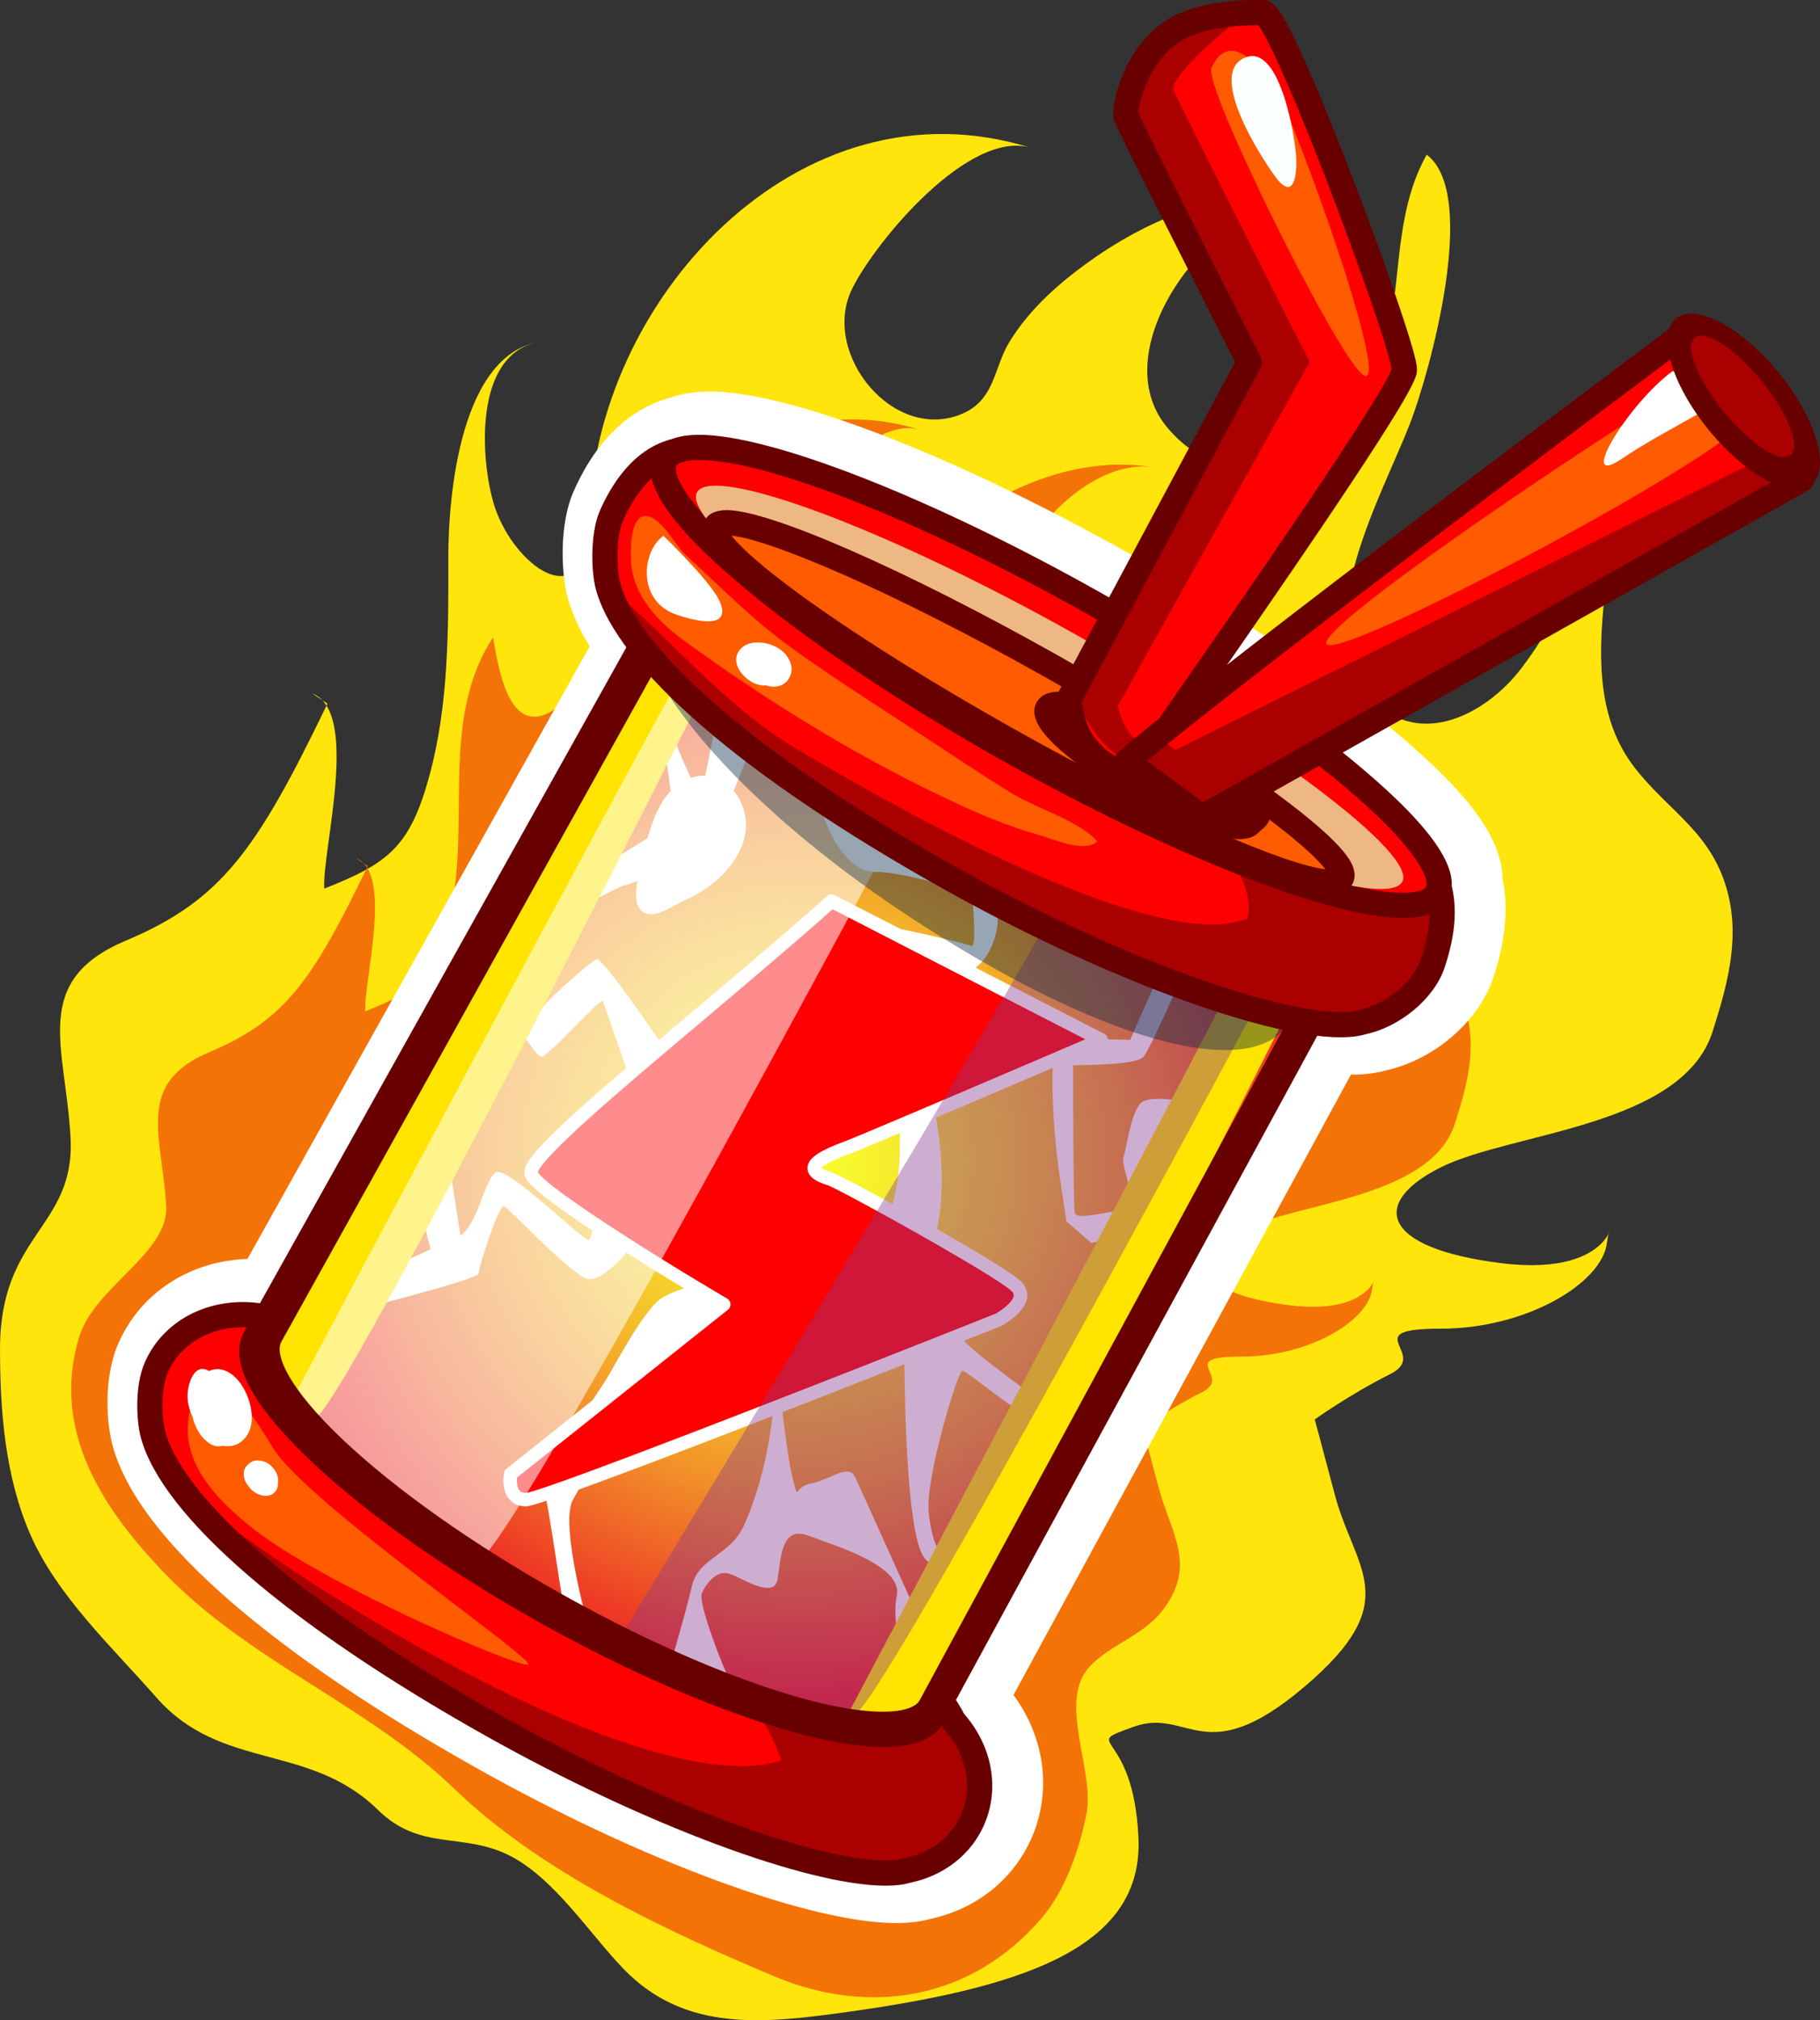 <svg xmlns="http://www.w3.org/2000/svg" viewBox="0 0 1084.02 1202.54"><rect x="0" y="0" width="1084.02" height="1202.54" fill="#333333" stroke="none"/><defs><radialGradient id="b" cx="476.99" cy="691.73" fx="476.99" fy="691.73" r="326.4" gradientUnits="userSpaceOnUse"><stop offset="0" stop-color="#f8ff2e"/><stop offset=".09" stop-color="#f7f72d"/><stop offset=".23" stop-color="#f6e32c"/><stop offset=".4" stop-color="#f5c22b"/><stop offset=".59" stop-color="#f29429"/><stop offset=".79" stop-color="#ef5926"/><stop offset=".98" stop-color="#ed1c24"/></radialGradient><style>.f{mix-blend-mode:multiply}.g{fill:#fff}.m{fill:#680000}.p{fill:#ff5b00}.f,.q{fill:#a00}.s{fill:red}</style></defs><g style="isolation:isolate"><g id="a"><path d="M195.02 418.87c-42 87.01-63.01 117.01-120.01 141.01-57.01 24-36 63.01-33 117.01 3 54.01-42 57.01-42 126.01 0 37.16 3.03 75.91 18 110.38 15.85 36.51 49.15 67.54 75.19 97.17 38.6 43.93 90.97 26.69 131.99 66.96 24.97 24.52 49.96 13.18 77.55 26.73 27.25 13.38 48.35 47 69.01 68.2 34.18 35.07 77.32 32.64 123.31 26.58 114.01-15 186.02-39 183.02-105.01s-36-54.01-3-66.01 42 27 102.01-24c60.01-51 30-69.01 18-114.01l-12-45s21-15 45-27-21-27 30-27 96.01-27 99.01-51.01c3-24 9 21-63.01 12-72.01-9-78.01-36-36-57.01 42-21 144-24 162.01-80.99 8.45-26.74 16.11-53.61 9.2-81.59-9.05-36.63-35.21-48.95-55.68-75.36-43.91-56.65.18-143.98-12.85-208.18-8.7 54.52-20.37 104.1-54.67 149.1-21.77 28.55-64.21 49.89-92.26 14.25-33.59-42.69 9.59-117.5 26.18-160.53 10.9-28.26 41.4-135.7 9.74-159.51-27.45 48.73-7 109.38-44.63 154.71-28.97 34.9-78.13 45.84-109.99 7.58C652.9 203.62 733 106.6 791.85 116.5c-49.36-8.31-99.65 8.93-139.96 36.97-19.79 13.77-38.58 30.02-51 50.62-8.67 14.38-8.37 33.26-26.65 41.69-41.24 19.03-85.84-35.21-66.68-73.93 13.93-28.15 69.59-95.09 106.43-83.86-138.43-43.21-260.95 91.55-263.02 222.17-.95 60.22-46.98 25.96-57.36-11.89-7.85-28.65-10.81-90.01 29.51-95.07-49.13 6.16-56.18 92.24-56.09 129.3.1 42.93.14 87.29-11.21 129.03-11.6 42.63-24.42 52.28-62.69 67.43-1.49-22.11 21.54-105.23-7.11-116.12l9 6z" style="fill:#ffe50c"/><path d="M219.07 515.51c-32.97 68.29-49.45 91.84-94.19 110.68-44.74 18.84-28.26 49.45-25.9 91.84 1.55 27.88-42.8 47.93-51.88 77.96-16.83 55.68 14.16 102.43 51.43 140.96 50.6 52.31 120.66 78.23 171.92 127.68 51.5 49.69 124.71 84 190.74 111.78 56.64 23.83 117.47 14.11 159.25-34.72 14.12-16.5 22.44-40.87 26.64-61.85 5.27-26.3-17.66-67.05 2.14-88.05 12.54-13.3 32.2-18.17 44.05-34.31 19.49-26.53 4.16-44.56-3.23-72.27l-9.42-35.32s16.48-11.77 35.32-21.19c18.84-9.42-16.48-21.19 23.55-21.19s75.35-21.19 77.71-40.03c2.36-18.84 7.07 16.48-49.45 9.42-56.52-7.06-61.23-28.26-28.26-44.74 32.96-16.48 113.02-18.84 127.16-63.57 6.63-20.99 12.64-42.07 7.22-64.04-7.1-28.75-27.64-38.42-43.7-59.15-34.46-44.46.14-113-10.09-163.39-6.83 42.79-15.99 81.7-42.91 117.02-17.08 22.41-50.39 39.16-72.41 11.18-26.36-33.5 7.53-92.22 20.55-125.99 8.55-22.18 32.49-106.5 7.64-125.19-21.55 38.24-5.5 85.84-35.03 121.43-22.73 27.39-61.32 35.98-86.33 5.95-33.15-39.81 29.72-115.96 75.9-108.19-38.74-6.52-78.21 7.01-109.85 29.02-15.53 10.81-30.28 23.56-40.03 39.73-6.8 11.29-6.57 26.1-20.92 32.72-32.37 14.93-67.37-27.64-52.34-58.02 10.93-22.09 54.62-74.64 83.54-65.82-67.72-21.14-134.96 14.22-172.84 70.66-16.04 23.9-19.21 73.09-38.43 90.64-31.46 28.71-39.07-14.7-42.94-37.77-33 50.38-11.86 114.35-26.9 169.65-9.1 33.46-19.17 41.03-49.2 52.93-1.17-17.35 16.91-82.59-5.58-91.14l7.06 4.71z" style="fill:#f47307"/><path class="g" d="M895 523.15c-.6-24.02-19.57-50.12-62.38-86.22-40.21-33.91-97.08-72.08-160.14-107.48-104.31-58.56-202.32-96.4-249.69-96.4-8.7 0-16.54 1.21-23.33 3.59-17.47 4.62-41.17 18.15-57.81 55.84-8.79 19.9-7.32 49.4-3.56 63.08 2.57 9.34 6.96 19.11 13.11 29.19-52.94 94.71-162.26 290.29-203.8 364.59-34.38 1.23-63.61 20.17-76.81 50.07-9.19 20.82-7.13 47.97-3.51 61.15 7.66 27.86 31.47 59.19 70.77 93.13 36.85 31.82 85.92 65.01 145.85 98.66 98.38 55.23 198.88 92.34 250.08 92.34 7.81 0 14.57-.82 20.64-2.51 27.31-6.03 49.11-23.45 59.91-47.91 12.28-27.81 8.1-59.85-10.68-85.33 27.56-50.62 95.03-174.56 200.98-369.25 7.87.02 14.72-.81 20.84-2.52 28.78-6.46 54.93-28.86 63.79-54.76 7.41-21.67 9.33-41.58 5.72-59.25z"/><path class="s" d="M574.09 1028.56c-21.26-41.17-95.37-103.44-192.33-157.87-82.66-46.4-161.52-75.65-211.62-81.24-29.13-8.81-59.73 2.9-71.01 28.45-5.12 11.59-4.47 30.93-1.95 40.08 11 40 75.31 101.73 201.67 172.67 112.72 63.28 217.48 96.09 247.59 86.74 17.1-3.51 31.74-14.08 38.8-30.07 8.68-19.67 3.58-42.27-11.15-58.75z"/><path class="q" d="M211.45 958.24c123.82 75.27 209.17 101.01 249.42 90.96 9.2-2.3 26.37-11.22 33.96-21.37 16.72-22.37 11.9-54.78-10.07-75.83-8.39-11.65-19.6-24.39-33.21-37.79 51.86 37.13 92.13 74.34 113.73 104.33 21.97 21.05 26.79 53.46 10.07 75.83-7.59 10.15-24.75 19.08-33.96 21.38-40.25 10.05-125.6-15.69-249.42-90.96-64.13-38.99-117.99-80.67-153.2-114.82 22.14 16.08 46.55 32.4 72.67 48.28z"/><path class="f" d="M426.18 984.97c95 116-3 98-9 99s103.85 43.44 121 32c33-22 19-78-32-105-7.12-3.77-80-26-80-26z"/><path class="m" d="M527.51 1122.45c-46.7 0-144.71-36.71-238.33-89.27C171.57 967.15 96.77 902.56 83.95 855.96c-2.72-9.9-3.86-31.07 2.33-45.09 9.76-22.1 32.14-35.83 58.42-35.83 7.04 0 14.08 1.02 20.95 3.03 53.23 6.12 133.08 36.76 213.79 82.08 95.37 53.54 171.67 116.26 194.88 160.13 16.78 19.27 21.3 44.49 11.78 66.06-7.77 17.59-23.72 30.08-43.8 34.31-4.07 1.21-8.91 1.8-14.79 1.8zM144.69 790.04c-20.25 0-37.37 10.3-44.7 26.88-4.22 9.56-3.76 27.15-1.59 35.06 11.59 42.13 85.65 104.98 198.11 168.12 102.15 57.35 193.52 87.35 230.99 87.35 4.47 0 8.07-.42 10.71-1.24l.72-.18c15.43-3.17 27.62-12.56 33.45-25.75 7.23-16.38 3.45-35.81-9.88-50.72l-.63-.71-.44-.85c-21.09-40.84-97.18-103.04-189.33-154.77-79.4-44.57-157.45-74.6-208.79-80.33l-.68-.08-.66-.2c-5.67-1.71-11.48-2.59-17.28-2.59z"/><path class="p" d="M124.32 821.67c-1.52.28-2.93 1.07-4.2 2.47-6.19 6.79-8.67 20.1-8.23 28.93 1.22 24.22 21.81 43.5 39.6 57.42 41.13 32.19 152.91 80.48 162.75 80.48S181.9 894.39 162.22 861.31c-4.65-7.82-25-42.03-37.9-39.64z"/><path d="M794.92 571.71 404.74 357.06S162.4 792.57 161.04 795c-15.34 27.32 60.26 98.89 168.85 159.85 108.59 60.97 209.06 88.24 224.4 60.92 1.67-2.98 240.63-444.07 240.63-444.07z" style="fill:url(#b)"/><path class="g" d="M472.14 685.98c-2-6-98-35-101-26s-18 75-20 78-49-45-56-40-11 33-22 38-109 50-109 50 26 1 30-1 91-23 91-27 12-41 15-40 37 38 49 43 42-35 42-48 43-28 52-26 29-1 29-1z"/><path class="g" d="M195.14 719.98c25-14 51-17 51-17l14 55s16-6 16-9-11-71-11-71l-70 42zm193-34c-1-11-28-87-29-90s-33 34-37 33-28-37-23-49 19-80 19-80l1 60-12 25s12 24 14 18 29-29 34-32 76 106 76 106l-43 9z"/><path class="g" d="M385.14 384.98c7 44 20 101 13 106s-86 53-86 53v15s54-31 60-32 56-23 54-31-23-48-24-56-17-55-17-55z"/><path class="g" d="M436.14 354.98c2 23-17 111-17 111l-11 20 18 10s25-56 25-66-15-75-15-75zm142 87c-6 54 7 124 0 121s-89-21-89-17 16 45 26 48 54 42 60 40 99 4 106-5 35-79 45-91 8-35 0-29-53 110-53 110-83-2-93-3-31-12-35-21 10-10 28-15 22-29 21-34 5-44 5-56-21-48-21-48z"/><path class="g" d="M482.14 403.98c-5 75 18 115 39 115s67 16 67 16 7-32 2-31-62-4-74-3-22-36-22-56-12-41-12-41zm18 159c-13 4 23 20 43 59s20 89 15 109-136 112-143 117 1-54-11-47-55 77-63 92 10 78 10 78-12-6-14-9-10-66-13-74 32-59 37-67 23-43 34-49 41-14 40-11-5 61-5 61 71-69 92-88 13-91 9-96-48-33-56-42 25-33 25-33z"/><path class="g" d="M462.14 806.98c0 50-11 83-19 101s-27 19-31 36-12 44-12 44 36 14 34 11-19-45-16-51 9-14 17-11 26 15 28 3 2-32 18-26 57 18 53 36 7 51 12 59 22-5 16-15-49-107-53-115-15 2-26 4-7 12-11-3-10-74-10-73zm77-58c-2 96 2 160 10 176s39 10 43 6 27-8 27-8l2-25s-43 32-52 31-14-9-16-29 17-83 20-84 61 51 67 34 25-26 25-26 19-44 13-39-54 52-54 52-45-32-50-39-25.55-6.42-26-10c-1-8 4-67 2-70s-11 31-11 31zm88-119c-2 48 8 92 8 97l15 13s40-10 39-24-2-41 10-40 16 20 16 20-5 45-4 42 35-60 35-63-23 28-24 25 2-31-1-37-36-13-42-6-8 26-10 32 12 29-5 32-23 4-24 1-1-90-1-90l-12-2z"/><path class="s" d="M495.32 536.41c-81.03 71.86-181.93 149.83-178.88 162.06 3.06 12.23 114.67 77.97 114.67 77.97l-126.9 100.9s-3.06 15.29 9.17 15.29 281.31-107.02 281.31-107.02 19.87-10.7 10.7-19.88c-9.17-9.17-103.74-61.79-111.61-64.21-19.87-6.11-1.53-13.76 10.7-18.35 12.23-4.59 151.36-64.21 151.36-64.21L495.31 536.4z"/><path class="g" d="M313.38 896.64c-5.44 0-8.55-2.41-10.21-4.42-4.71-5.75-3.1-14.66-2.9-15.66.19-.93.69-1.76 1.44-2.35l122.34-97.29c-9.33-5.56-30.3-18.17-51.29-31.5-57.92-36.79-59.47-43-60.22-45.99-1.25-4.97 3.06-12.45 28.74-35.92 17.88-16.34 43.22-37.72 70.05-60.36 25.74-21.72 54.91-46.33 81.32-69.75a4.009 4.009 0 0 1 4.5-.57l160.53 82.56a4.01 4.01 0 0 1-.26 7.25c-5.68 2.44-139.35 59.71-151.53 64.28-12.05 4.52-15.59 7.07-16.61 8.26.64.5 2.19 1.43 5.68 2.5 7.75 2.38 103.03 54.98 113.26 65.21 3.53 3.53 3.84 7.2 3.48 9.65-1.31 8.92-13.7 15.83-15.11 16.59-.14.07-.28.14-.42.2-45.05 17.92-270.42 107.3-282.79 107.3zm-5.42-17.16c-.2 2.18-.14 5.76 1.42 7.66.52.63 1.49 1.47 3.94 1.48 10.84-.95 173.03-64.24 279.66-106.65 4.24-2.34 10.28-7.09 10.79-10.59.09-.65.04-1.56-1.21-2.81-8.83-8.84-103.15-61.12-109.95-63.21-4.91-1.51-11.45-4.17-11.62-9.8-.2-6.49 7.95-10.83 22.09-16.13 10.33-3.87 113.8-48.13 143.35-60.79l-150.51-77.41c-25.93 22.94-54.3 46.88-79.41 68.06-25.81 21.78-50.19 42.35-67.8 58.32-23.79 21.57-27.78 28.16-28.29 30.1 3.99 7.88 60.14 44.31 112.71 75.28 1.14.67 1.87 1.86 1.97 3.18a4.02 4.02 0 0 1-1.5 3.42L307.96 879.5z"/><path d="M390.18 386.97c-27 54-226.42 402.31-228.21 405.65-1.79 3.35 15.21 42.35 25.21 51.35s235-438 235-438l-32-19zm352 182c-27 54-239.9 456.65-241.69 460-1.79 3.35 28.69-12 38.69-3s235-438 235-438l-32-19z" style="fill:#ffe400"/><path d="M640.18 518.97c-27 54-267.21 449.65-269 453-1.79 3.35 81 44 138 48 13.42.94 255-451 255-451l-124-50z" style="fill:#88388c;opacity:.41;mix-blend-mode:multiply"/><path d="M411.18 391.97c-51 91-236 439-236 439s48.69 63.99 110 97c13 7 258-452 258-452l-132-84z" style="mix-blend-mode:lighten;opacity:.55;fill:#fff"/><path class="m" d="M526.29 1039.89c-43.92 0-124.25-29.04-204.66-73.98-54.38-30.39-102.59-64.33-135.73-95.57-36.53-34.43-50.1-60.68-40.33-78.01 1.45-2.57 247.36-442.52 249.84-446.96l3.72-6.66 413.43 226.42-3.64 6.69c-10 18.38-245.04 450.28-246.76 453.34-5.51 9.78-17.58 14.74-35.87 14.74zM407.66 367.24c-31.37 56.38-238.8 429.16-240.09 431.45-3.99 7.1 3.2 26.6 36.57 58.19 31.46 29.78 77.42 62.26 129.42 91.45 76.35 42.87 151.82 70.56 192.27 70.56 11.67 0 19.46-2.41 21.91-6.78 2.23-4.02 207.34-382.62 237.02-437.41L407.65 367.24z"/><path d="M767.68 609.12c-23.56 35.99-114.82 9.37-225.36-63.01-110.54-72.38-181.05-160.23-157.48-196.21 23.56-35.99 132.28-6.48 242.81 65.9 110.54 72.38 163.59 157.34 140.03 193.32z" style="opacity:.41;fill:#022544;mix-blend-mode:multiply"/><path class="s" d="M826.18 500.97c-26.18-11.56-52.98-50.6-69-32-34.95-26.4-92.46-2.75-142.96-31.1-50.43-28.31-61.34-69.82-102.04-85.9 1.03-1.72-8.39-46-26-22-18.04 24.6-24.68-38.17-56-52-31.32-13.83-53.68 7.09-66 35-5.12 11.59-4.52 32.85-2 42 11 40 75.31 101.73 201.67 172.67 112.72 63.28 217.48 96.09 247.59 86.74 17.1-3.51 36.08-17.86 41.74-34.4 13-38 4.32-65.17-27-79z"/><path class="q" d="M472.97 444.93c124.48 74.16 223.33 114.19 263.49 103.78 9.18-2.38 66.61-15.24 24.33-55.32-5.8-5.5 8.69-13.26 11.48-20.16 2.13 2.53 2.43 6.7-.47 13.24-12.33 27.91 45.39 2.36 73 22.62s20.62 50.07 2.57 74.66c-7.5 10.22-26.23 20.29-35.41 22.67-40.16 10.41-125.74-14.57-250.22-88.73-104.89-62.49-182.66-132.36-196.79-165.86 30.89 24.49 66.21 68.17 108.03 93.09z"/><path class="f" d="M716.18 486.97c95 116-85 71-91 72s135.52 50.32 156 48c53-6 89-57-3-104-7.18-3.67-62-16-62-16z"/><path class="m" d="M798.51 617.45c-46.7 0-144.71-36.71-238.33-89.27-117.61-66.03-192.41-130.62-205.23-177.22-2.95-10.72-3.47-33.79 2.37-47.02 12.48-28.28 31.54-43.85 53.67-43.85 7.21 0 14.68 1.69 22.22 5.02 16.94 7.48 26.9 25.9 34.91 40.7 3.01 5.57 7.44 13.74 10.05 15.98.43-.38 1.09-1.07 1.96-2.25 4.95-6.75 10.38-10.18 16.13-10.18 4.32 0 10.6 1.99 15.98 11.46 3.15 5.55 5.07 11.99 5.94 15.34.46 1.8.81 3.34 1.05 4.67 19.77 9.02 32.72 23.64 46.38 39.05 13.98 15.77 28.43 32.07 52.27 45.46 24 13.47 49.88 14.43 74.91 15.36 23.4.87 45.61 1.69 63.87 12.87 3.18-2 6.75-3.04 10.56-3.04 11.64 0 23.48 9.56 36.01 19.69 8.63 6.97 17.56 14.19 25.96 17.89 17.51 7.73 29.02 19.47 34.2 34.91 4.97 14.8 3.92 32.76-3.13 53.38-6.17 18.04-26.32 34.86-46.97 39.25-4.07 1.21-8.91 1.8-14.8 1.8zM410.99 275.09c-21.35 0-34.19 21.87-39.95 34.91-4.15 9.4-3.85 28.91-1.63 36.98C381 389.11 455.06 451.96 567.52 515.1c102.15 57.35 193.52 87.35 230.99 87.35 4.47 0 8.07-.42 10.71-1.24l.72-.18c15.46-3.18 31.68-16.4 36.15-29.48 11.92-34.83 4.42-57.64-22.93-69.71-10.22-4.51-19.93-12.36-29.33-19.95-9.49-7.67-20.25-16.36-26.59-16.36-1.23 0-2.6.28-4.37 2.34l-4.59 5.33-5.62-4.24c-15.36-11.6-36.23-12.38-60.41-13.27-25.56-.95-54.53-2.02-81.7-17.27-26.04-14.62-42.04-32.67-56.15-48.59-13.99-15.78-26.07-29.41-44.97-36.88l-8.2-3.24 3.38-5.68c-.87-5.8-5.15-17.92-8.38-19.61-.46.22-1.86 1.07-4 3.99-1.58 2.16-6.39 8.72-14.02 8.72-10.18 0-15.96-10.67-23.27-24.18-6.92-12.79-15.54-28.71-27.78-34.11-5.62-2.48-11.06-3.74-16.16-3.74z"/><path class="s" d="M855.87 531.64c-13.63 24.27-127.55-13.8-254.46-85.04-126.9-71.24-218.73-148.68-205.11-172.95 13.63-24.28 127.55 13.8 254.46 85.04 126.91 71.24 218.73 148.68 205.11 172.95z"/><path class="m" d="M835.68 546.46c-42.89 0-138.51-37.5-237.94-93.32-61.78-34.68-117.33-71.93-156.42-104.9-43.61-36.78-60.48-62.38-51.56-78.27 4.15-7.4 13.15-11.15 26.73-11.15 42.89 0 138.51 37.5 237.94 93.32 61.78 34.68 117.33 71.93 156.42 104.9 43.61 36.78 60.48 62.38 51.56 78.27-4.15 7.4-13.15 11.15-26.73 11.15zM416.5 273.82c-8.62 0-12.7 1.8-13.65 3.49-2 3.56 2.75 21.18 48.15 59.46 38.39 32.37 93.11 69.05 154.09 103.28 97.38 54.67 190.05 91.4 230.6 91.4 8.62 0 12.7-1.8 13.65-3.49 2-3.56-2.76-21.18-48.15-59.46-38.39-32.37-93.11-69.05-154.09-103.28-97.38-54.67-190.05-91.4-230.6-91.4z"/><path d="M835.18 524.97c-9.15 16.3-112.26-15.9-227.76-80.74-115.5-64.84-201.39-134.95-192.24-151.26 9.15-16.3 110.49 20.16 226 85 115.5 64.84 203.15 130.7 194 147z" style="mix-blend-mode:multiply;fill:#edb883"/><path class="p" d="M802.88 517.72c-6.89 12.28-95.91-24.6-198.83-82.38-102.92-57.78-180.76-114.57-173.87-126.85 6.89-12.28 95.91 24.61 198.83 82.38 102.92 57.78 180.76 114.57 173.87 126.85z"/><path class="m" d="M792.2 532.58c-25.42 0-105.94-35.24-195.82-85.7-50.03-28.08-95.79-56.84-128.86-80.96-16.28-11.88-28.68-22.06-36.86-30.25-8.08-8.09-15.7-17.5-11.02-25.84 2.3-4.1 6.75-6.19 13.22-6.19 25.41 0 105.94 35.24 195.82 85.7 50.03 28.08 95.79 56.84 128.86 80.97 16.28 11.88 28.68 22.06 36.86 30.25 8.08 8.1 15.7 17.5 11.02 25.84-2.3 4.11-6.75 6.19-13.22 6.19zM435.63 318.8c4.23 5.47 15.78 17.29 47.2 39.66 31.99 22.78 74.92 49.53 120.89 75.33 92.73 52.06 163.12 81.19 185.71 83.62-4.23-5.47-15.78-17.29-47.2-39.66-31.99-22.78-74.92-49.53-120.88-75.34-92.73-52.06-163.12-81.19-185.71-83.62z"/><path d="M744.93 489.55c-4.05 7.2-34.39-2.15-67.77-20.89-33.38-18.74-57.17-39.78-53.12-46.98 4.04-7.21 34.39 2.15 67.77 20.89 33.39 18.74 57.17 39.78 53.12 46.98z" style="fill:#7c1a00"/><path class="m" d="M738.29 499.48c-13.3 0-38.13-9.3-64.81-24.28-16.6-9.32-31.48-19.52-41.9-28.74-8.62-7.63-19.47-18.88-14.1-28.46 1.6-2.86 5.19-6.26 13.17-6.26 13.3 0 38.13 9.3 64.81 24.28 16.6 9.32 31.48 19.52 41.9 28.74 8.63 7.63 19.47 18.88 14.1 28.45-1.6 2.86-5.19 6.26-13.17 6.26zm-104.96-72.56c5.55 6.91 21.12 20.39 47.49 35.2 24.85 13.95 44.95 21 54.8 22.18-5.55-6.91-21.12-20.39-47.49-35.2-24.85-13.95-44.95-21-54.8-22.18z"/><path class="p" d="M389.46 308.76c-2.13-1.38-4.37-2.02-6.63-1.33-7.7 2.31-7.25 20.71-6.93 27.08.96 19.45 15.83 35.38 30.65 46.18 51.85 37.79 106.96 71.71 165.82 98.74 15.09 6.93 30.59 13.12 46.58 17.66 9.06 2.57 26.52 10.64 34.69 3.84-10.79-12.31-36.34-19.79-50.73-28.56-19.88-12.12-39.12-25.24-58.61-37.97-24.56-16.04-49.32-31.79-73.11-48.96-22.69-16.36-41.43-35.56-62.01-54.35-7.12-6.5-11.58-17.05-19.71-22.33z"/><path class="g" d="M395.18 318.97c-13 9-16 39 8 47s31 3 25-9-33-38-33-38zm72.71 70.52c-5.91-7.2-21.72-10.64-27.75-2.01-6.35 9.1 6.89 21.65 16.04 20.46h.05c.5.17 1 .32 1.49.46 4.44 1.18 9.51-.25 12.01-4.28 3.13-5.05 1.7-10.3-1.84-14.61zm-70.81 84.08c-9.05 11.64-12.39 29.3-15.55 42.28-1.52 6.24-4.91 19.47-.49 25.13 6.54 8.38 19.85-2.12 27.7-5.5 17.85-7.68 38.43-27.2 35.25-48.75-2.37-16.07-15.65-29.02-32.06-23.84-6.24 1.97-11.05 5.8-14.86 10.69z"/><path class="s" d="M676.68 460.74c17.2-25.69 159.46-226.4 159.79-240.62.33-14.23-73.33-212.83-84.25-212.62-5.19.1-37.14-1.11-55.8 12.46-20.62 15-27.74 45.14-25.36 50.18 12.42 26.34 73 145.45 73 145.45L636.43 416.62s1.93 12.57 13.95 26.14 26.3 17.97 26.3 17.97z"/><path class="q" d="M749.27 5.83c-4.08 1.59-7.96 3.59-11.38 6.08-20.62 15-41.3 36.75-38.93 41.79 12.42 26.34 81.16 161.78 81.16 161.78L665.76 420.15s7.72 35.29 26.08 14.57c1.4-1.58 2.83 3.04 4.27 4.38-6.5 9.36-11.31 16.31-13.7 19.88 0 0-14.28-4.41-26.3-17.97-12.02-13.56-13.95-26.14-13.95-26.14l107.63-201.03s-60.58-119.11-73-145.46c-2.37-5.04 4.75-35.18 25.36-50.18 13.85-10.07 35-12 47.12-12.37z"/><path class="m" d="M629.01 417.77c-.25-1.6.03-3.25.8-4.68l105.78-197.58c-10.26-20.2-60.05-118.24-71.33-142.17-.21-.44-.42-.9-.54-1.4-2-6.5 1.31-18.48 4.76-26.76 3.85-9.27 11.06-22.22 23.52-31.28C711.12 0 740.72 0 750.45 0h1.62c6.02-.12 10.12 4.02 21.13 27.52 6.31 13.47 14.44 32.66 23.51 55.5 16.58 41.74 34.51 91.21 42.63 117.63 4.15 13.49 4.67 17.41 4.62 19.64-.09 3.78-.22 9.5-51.57 85.77-27.96 41.53-62 90.44-84.53 122.8-11.94 17.15-21.37 30.7-24.95 36.06-1.84 2.75-12.21 14.62-15.37 13.64-.67-.21-9.51-15.85-22.77-30.81-9.1-10.26-13.04-20.2-14.58-25.2-.84-2.72-1.12-4.45-1.17-4.77zm66.54 2.52c21.92-31.49 55.04-79.08 82.57-119.89 41.88-62.11 49.58-77.13 50.79-80.75-.18-1.17-.91-4.82-3.91-14.58-7.62-24.75-24.02-70.22-39.9-110.58-23.56-59.89-32.72-75.55-35.52-79.47-22.42.08-38.82 3.79-48.76 11.02-17.03 12.38-23.08 36.37-22.72 41.49 12.82 27.06 72.03 143.5 72.63 144.68a7.528 7.528 0 0 1-.07 6.94L644.37 417.67c1.09 3.71 1.42 14.49 8.95 22.98 6.29 7.09 13 13.4 17.6 15.68 4.64-6.76 15.13-22.39 24.62-36.03z"/><path class="p" d="M763.36 58.99c30.55 73.78 65.06 180.85 46.98 162.88-18.09-17.97-93.6-170.73-88.77-181.41 14.01-30.99 41.8 18.53 41.8 18.53z"/><path d="M755.29 38.51c10.12 11.66 15.22 40.08 16.48 51.79 1.27 11.78-.48 30.84-12.13 14.94-9.51-12.98-40.98-62.32-17.67-71.1 5.16-1.94 9.58.07 13.31 4.37z" style="fill:#fcffff"/><path class="s" d="M671.13 453.44c51.01-45 336.03-258.03 336.03-258.03s39 21 54 42 12 48 12 48L716.12 486.43l-45-33z"/><path class="q" d="M1067.17 235.42c-3-4.2-6.96-8.4-11.38-12.43 2.48 12.5-.65 47-.65 47L700.13 446.45l-9.14-6.7c-5.64 4.63-10.32 8.57-13.86 11.7l45 33 357.04-201.02s3-27-12-48z"/><path class="m" d="M716.13 493.94c-1.56 0-3.12-.49-4.44-1.45l-45-33a7.521 7.521 0 0 1-3.06-5.71c-.1-2.27.83-4.46 2.53-5.96 50.65-44.69 324.86-249.7 336.51-258.41a7.51 7.51 0 0 1 8.05-.6c1.66.89 40.72 22.08 56.55 44.25 16.48 23.07 13.49 51.97 13.35 53.19a7.525 7.525 0 0 1-3.77 5.71L719.81 492.98c-1.15.65-2.42.96-3.68.96zm-32.95-40.96 33.48 24.55 349.22-196.62c.13-7.51-.79-25.08-10.83-39.13-11.06-15.48-37.18-31.54-47.33-37.43-33.01 24.7-263.72 197.57-324.55 248.63z"/><path class="p" d="M1005.14 228.98c-50 29-242 158-212 155s252-122 248-137-36-18-36-18z"/><path class="g" d="M996.14 220.98c-26 19-58 71-30 52s63-33 65-43-35-9-35-9z"/><path class="m" d="M717.43 477.95c-11.96-4.5-23.48-10.25-34.61-16.5-17.78-9.98-30.64-19.36-38.84-26.53-12.91-8.56-15.38-14.01-18.77-22.53-3.02 1.25-4.74 3.2-5.72 4.95-5.38 9.58 5.47 20.83 14.1 28.46 10.42 9.22 25.3 19.42 41.9 28.74 26.68 14.98 51.51 24.28 64.81 24.28 5.85 0 23.24-10.49 12.09-16.67-3.55-1.97-12.07 1.87-16.6 1.39-5.46-.58-10.73-2.82-15.85-4.66-.84-.3-1.67-.61-2.51-.92zm361.51-189.63c-11.52 9.4-38.91-5.08-61.18-32.36-22.26-27.27-30.98-57.01-19.46-66.41 11.52-9.4 38.91 5.09 61.17 32.36 22.27 27.28 30.98 57.01 19.46 66.41z"/><path class="q" d="M1066.48 270.83c-6.21 5.07-24.03-6.47-39.79-25.78-15.76-19.31-23.5-39.07-17.29-44.15 6.21-5.07 24.03 6.47 39.79 25.78 15.76 19.31 23.51 39.07 17.29 44.15z"/><path class="g" d="M137.03 817.36c-4.6-2.91-8.92-3-12.54-1.3-8.28-4.9-12.24 6.21-12.73 13.49-.31 4.59.87 9.45 2.99 13.96 1.26 5.75 4.18 11.09 8.83 14.83 3 2.41 6.13 3.14 9.2 2.23 6.99 1.47 13.64-2.46 16.2-10.06 3.54-10.49-2.71-27.3-11.96-33.15zm28.3 61.36c-.61-2.3-2.06-4.55-3.8-6.15-2.22-2.04-4.79-3.05-7.78-3.26-3.19-.22-5.6 1.65-7.42 4.01-1.4 1.81-1.3 4.72-.78 6.8.53 2.11 1.77 3.68 3.07 5.35 2.69 3.46 7.42 5.62 11.75 4.7 2.37-.5 4.32-2.67 4.94-4.94.18-.66.25-1.38.22-2.11.24-1.41.2-2.86-.2-4.39z"/></g></g></svg>